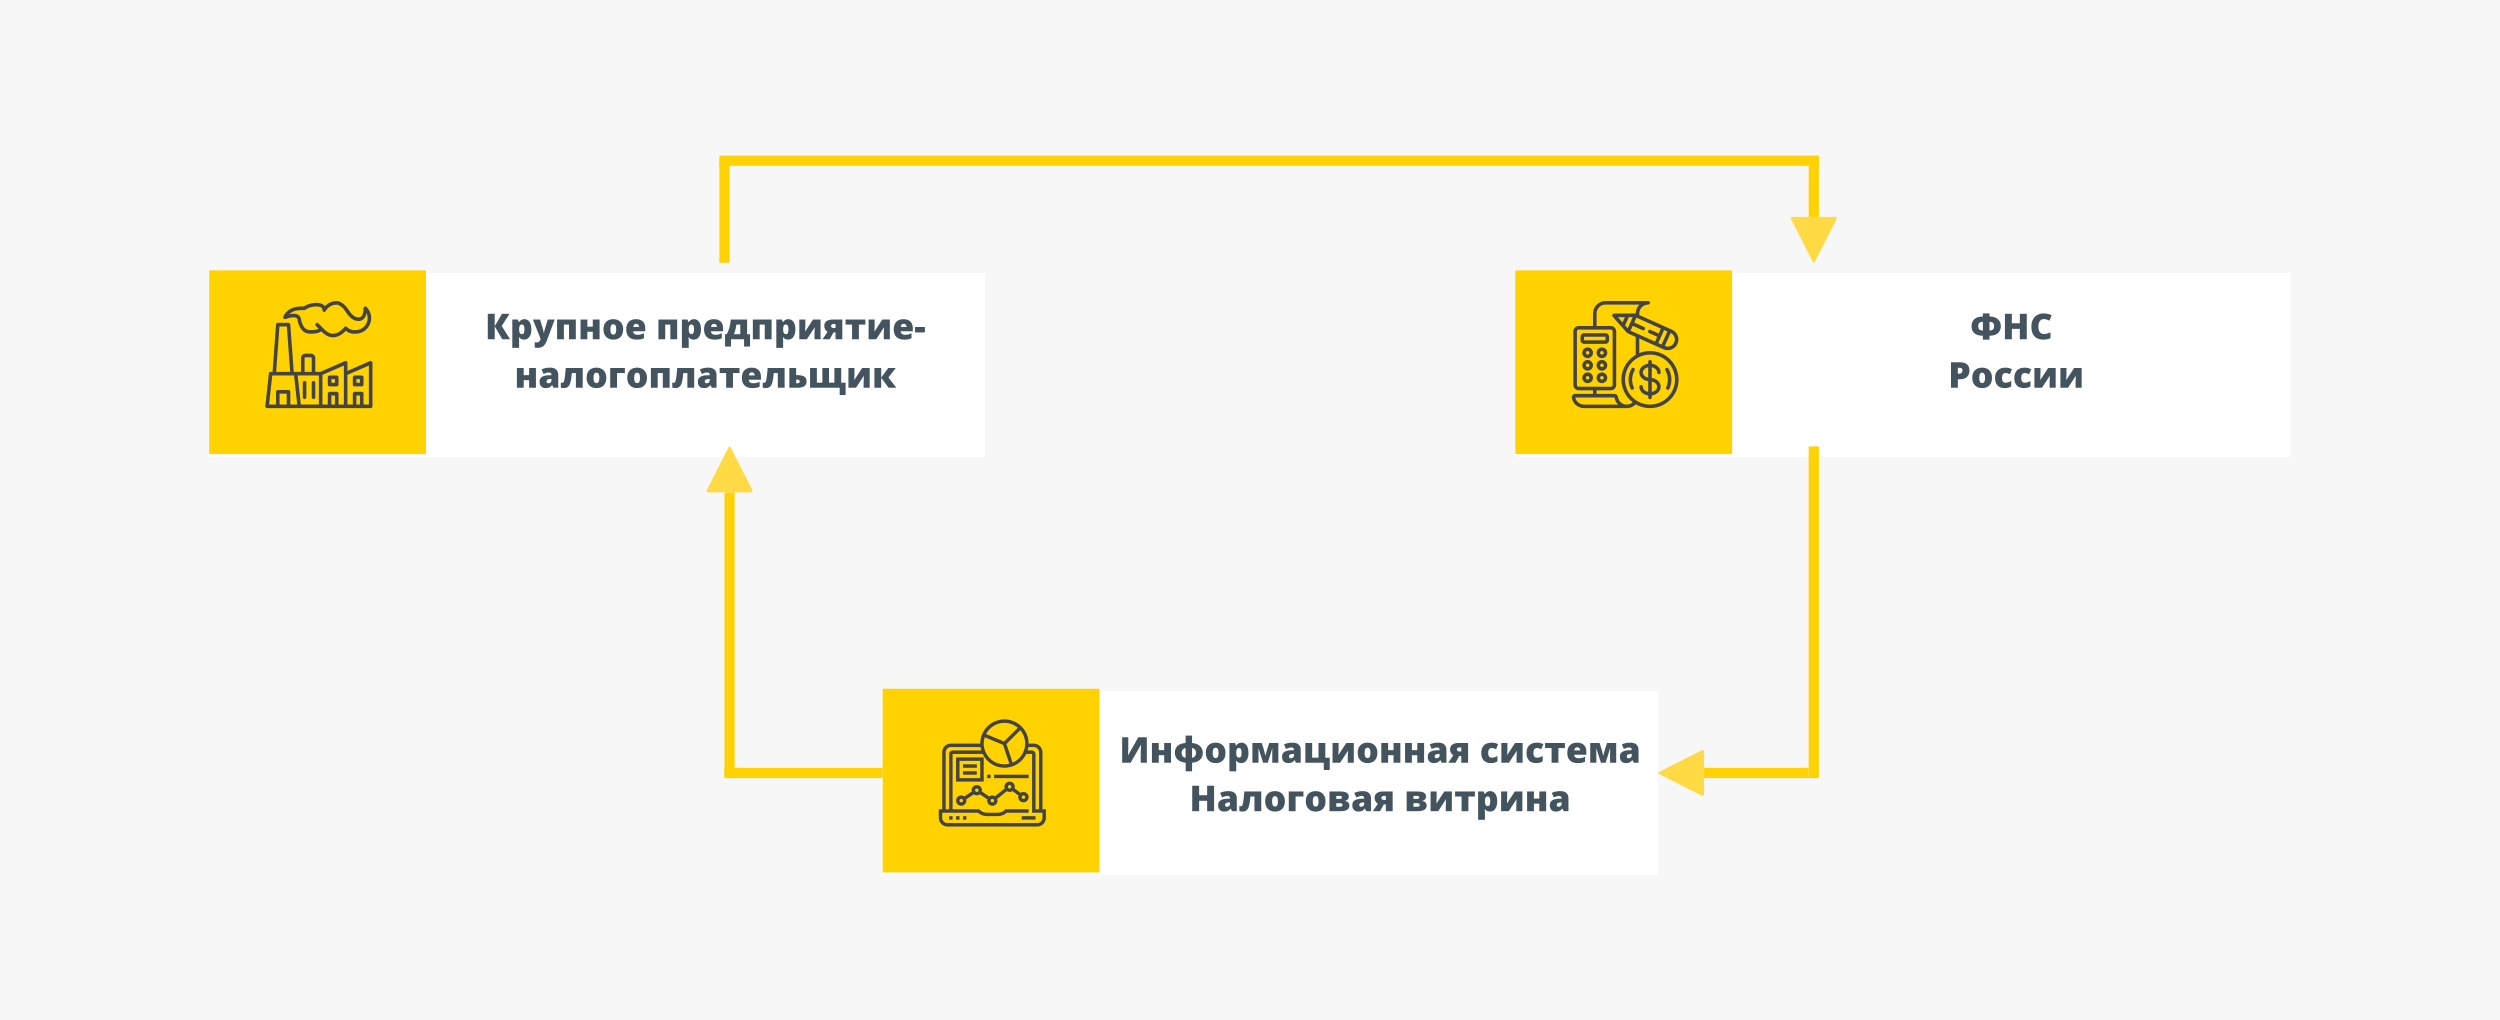 <svg width="980" height="400" viewBox="0 0 980 400" fill="none" xmlns="http://www.w3.org/2000/svg">
<rect width="980" height="400" fill="#F7F7F7"/>
<g filter="url(#filter0_d)">
<rect x="82" y="103" width="304" height="72" fill="white"/>
</g>
<g filter="url(#filter1_d)">
<path d="M167 103H82V175H167V103Z" fill="#FFD200"/>
</g>
<path d="M199.951 133H196.896L193.929 127.935V133H191.215V123.006H193.929V127.846L196.786 123.006H199.753L196.67 127.777L199.951 133ZM205.468 133.137C205.076 133.137 204.725 133.073 204.415 132.945C204.105 132.813 203.798 132.578 203.492 132.241H203.369C203.451 132.784 203.492 133.121 203.492 133.253V136.363H200.819V125.255H202.993L203.369 126.239H203.492C203.989 125.492 204.675 125.118 205.55 125.118C206.407 125.118 207.079 125.474 207.566 126.185C208.054 126.896 208.298 127.871 208.298 129.11C208.298 130.359 208.043 131.343 207.532 132.063C207.026 132.779 206.338 133.137 205.468 133.137ZM204.572 127.217C204.18 127.217 203.905 127.358 203.745 127.641C203.59 127.919 203.506 128.333 203.492 128.885V129.097C203.492 129.762 203.581 130.243 203.759 130.539C203.937 130.835 204.217 130.983 204.6 130.983C204.941 130.983 205.19 130.838 205.345 130.546C205.5 130.25 205.577 129.762 205.577 129.083C205.577 128.418 205.5 127.941 205.345 127.654C205.19 127.363 204.932 127.217 204.572 127.217ZM208.893 125.255H211.709L213.021 129.698C213.085 129.931 213.129 130.211 213.151 130.539H213.206C213.243 130.225 213.297 129.949 213.37 129.712L214.717 125.255H217.444L214.382 133.492C213.99 134.54 213.507 135.281 212.933 135.714C212.363 136.147 211.618 136.363 210.697 136.363C210.342 136.363 209.977 136.325 209.604 136.247V134.148C209.845 134.203 210.121 134.23 210.431 134.23C210.668 134.23 210.875 134.185 211.053 134.094C211.23 134.003 211.385 133.873 211.518 133.704C211.65 133.54 211.791 133.269 211.941 132.891L208.893 125.255ZM225.723 125.255V133H223.05V127.244H221.047V133H218.374V125.255H225.723ZM230.248 125.255V128.044H232.367V125.255H235.04V133H232.367V130.033H230.248V133H227.575V125.255H230.248ZM244.282 129.11C244.282 130.377 243.94 131.366 243.257 132.077C242.578 132.784 241.625 133.137 240.399 133.137C239.224 133.137 238.287 132.774 237.59 132.05C236.897 131.325 236.551 130.345 236.551 129.11C236.551 127.848 236.89 126.868 237.569 126.171C238.253 125.469 239.21 125.118 240.44 125.118C241.201 125.118 241.874 125.28 242.457 125.604C243.04 125.927 243.489 126.392 243.804 126.998C244.123 127.6 244.282 128.304 244.282 129.11ZM239.265 129.11C239.265 129.776 239.354 130.284 239.531 130.635C239.709 130.981 240.007 131.154 240.427 131.154C240.841 131.154 241.133 130.981 241.302 130.635C241.475 130.284 241.562 129.776 241.562 129.11C241.562 128.45 241.475 127.951 241.302 127.613C241.129 127.276 240.832 127.107 240.413 127.107C240.003 127.107 239.709 127.276 239.531 127.613C239.354 127.946 239.265 128.445 239.265 129.11ZM249.553 133.137C248.263 133.137 247.26 132.795 246.545 132.111C245.834 131.423 245.479 130.446 245.479 129.179C245.479 127.871 245.809 126.868 246.47 126.171C247.131 125.469 248.074 125.118 249.3 125.118C250.466 125.118 251.367 125.424 252 126.034C252.638 126.64 252.957 127.515 252.957 128.659V129.849H248.179C248.197 130.282 248.354 130.621 248.65 130.867C248.951 131.113 249.359 131.236 249.874 131.236C250.343 131.236 250.774 131.193 251.166 131.106C251.562 131.015 251.991 130.863 252.451 130.648V132.569C252.032 132.784 251.599 132.932 251.152 133.014C250.706 133.096 250.173 133.137 249.553 133.137ZM249.396 126.937C249.081 126.937 248.817 127.037 248.603 127.237C248.393 127.433 248.27 127.743 248.233 128.167H250.53C250.521 127.793 250.414 127.495 250.209 127.271C250.008 127.048 249.737 126.937 249.396 126.937ZM265.453 125.255V133H262.78V127.244H260.777V133H258.104V125.255H265.453ZM271.954 133.137C271.562 133.137 271.211 133.073 270.901 132.945C270.591 132.813 270.284 132.578 269.979 132.241H269.855C269.938 132.784 269.979 133.121 269.979 133.253V136.363H267.306V125.255H269.479L269.855 126.239H269.979C270.475 125.492 271.161 125.118 272.036 125.118C272.893 125.118 273.565 125.474 274.053 126.185C274.54 126.896 274.784 127.871 274.784 129.11C274.784 130.359 274.529 131.343 274.019 132.063C273.513 132.779 272.825 133.137 271.954 133.137ZM271.059 127.217C270.667 127.217 270.391 127.358 270.231 127.641C270.076 127.919 269.992 128.333 269.979 128.885V129.097C269.979 129.762 270.067 130.243 270.245 130.539C270.423 130.835 270.703 130.983 271.086 130.983C271.428 130.983 271.676 130.838 271.831 130.546C271.986 130.25 272.063 129.762 272.063 129.083C272.063 128.418 271.986 127.941 271.831 127.654C271.676 127.363 271.419 127.217 271.059 127.217ZM280.055 133.137C278.765 133.137 277.762 132.795 277.047 132.111C276.336 131.423 275.98 130.446 275.98 129.179C275.98 127.871 276.311 126.868 276.972 126.171C277.632 125.469 278.576 125.118 279.802 125.118C280.968 125.118 281.868 125.424 282.502 126.034C283.14 126.64 283.459 127.515 283.459 128.659V129.849H278.681C278.699 130.282 278.856 130.621 279.152 130.867C279.453 131.113 279.861 131.236 280.376 131.236C280.845 131.236 281.276 131.193 281.668 131.106C282.064 131.015 282.493 130.863 282.953 130.648V132.569C282.534 132.784 282.101 132.932 281.654 133.014C281.208 133.096 280.674 133.137 280.055 133.137ZM279.897 126.937C279.583 126.937 279.319 127.037 279.104 127.237C278.895 127.433 278.772 127.743 278.735 128.167H281.032C281.023 127.793 280.916 127.495 280.711 127.271C280.51 127.048 280.239 126.937 279.897 126.937ZM294.014 135.844H291.676V133H286.556V135.844H284.218V131.011H284.901C285.298 130.336 285.631 129.495 285.899 128.488C286.173 127.477 286.362 126.399 286.467 125.255H292.865V131.011H294.014V135.844ZM290.192 131.011V127.244H288.668C288.586 127.859 288.474 128.459 288.333 129.042C288.192 129.625 287.987 130.282 287.718 131.011H290.192ZM302.463 125.255V133H299.79V127.244H297.787V133H295.114V125.255H302.463ZM308.964 133.137C308.572 133.137 308.221 133.073 307.911 132.945C307.601 132.813 307.294 132.578 306.988 132.241H306.865C306.947 132.784 306.988 133.121 306.988 133.253V136.363H304.315V125.255H306.489L306.865 126.239H306.988C307.485 125.492 308.171 125.118 309.046 125.118C309.903 125.118 310.575 125.474 311.062 126.185C311.55 126.896 311.794 127.871 311.794 129.11C311.794 130.359 311.539 131.343 311.028 132.063C310.522 132.779 309.834 133.137 308.964 133.137ZM308.068 127.217C307.676 127.217 307.401 127.358 307.241 127.641C307.086 127.919 307.002 128.333 306.988 128.885V129.097C306.988 129.762 307.077 130.243 307.255 130.539C307.433 130.835 307.713 130.983 308.096 130.983C308.438 130.983 308.686 130.838 308.841 130.546C308.996 130.25 309.073 129.762 309.073 129.083C309.073 128.418 308.996 127.941 308.841 127.654C308.686 127.363 308.428 127.217 308.068 127.217ZM315.704 125.255V127.203C315.704 127.312 315.702 127.431 315.697 127.559C315.697 127.686 315.668 128.497 315.608 129.992L318.705 125.255H321.658V133H319.279V130.901C319.279 130.168 319.311 129.299 319.375 128.297L316.292 133H313.325V125.255H315.704ZM325.247 133H322.417L324.406 130.061C324.005 129.842 323.688 129.532 323.456 129.131C323.224 128.73 323.107 128.265 323.107 127.736C323.107 126.943 323.401 126.333 323.989 125.904C324.582 125.471 325.416 125.255 326.491 125.255H330.189V133H327.517V130.313H326.73L325.247 133ZM325.78 127.818C325.78 128.055 325.865 128.24 326.033 128.372C326.202 128.5 326.443 128.563 326.758 128.563H327.517V127.005H326.744C326.443 127.005 326.206 127.076 326.033 127.217C325.865 127.358 325.78 127.559 325.78 127.818ZM339.227 127.244H336.677V133H334.004V127.244H331.454V125.255H339.227V127.244ZM342.87 125.255V127.203C342.87 127.312 342.868 127.431 342.863 127.559C342.863 127.686 342.834 128.497 342.774 129.992L345.871 125.255H348.824V133H346.445V130.901C346.445 130.168 346.477 129.299 346.541 128.297L343.458 133H340.491V125.255H342.87ZM354.416 133.137C353.126 133.137 352.124 132.795 351.408 132.111C350.697 131.423 350.342 130.446 350.342 129.179C350.342 127.871 350.672 126.868 351.333 126.171C351.994 125.469 352.937 125.118 354.163 125.118C355.33 125.118 356.23 125.424 356.863 126.034C357.501 126.64 357.82 127.515 357.82 128.659V129.849H353.042C353.06 130.282 353.217 130.621 353.514 130.867C353.814 131.113 354.222 131.236 354.737 131.236C355.207 131.236 355.637 131.193 356.029 131.106C356.426 131.015 356.854 130.863 357.314 130.648V132.569C356.895 132.784 356.462 132.932 356.016 133.014C355.569 133.096 355.036 133.137 354.416 133.137ZM354.259 126.937C353.944 126.937 353.68 127.037 353.466 127.237C353.256 127.433 353.133 127.743 353.097 128.167H355.394C355.384 127.793 355.277 127.495 355.072 127.271C354.872 127.048 354.601 126.937 354.259 126.937ZM358.702 130.313V128.181H362.564V130.313H358.702ZM205.29 144.255V147.044H207.409V144.255H210.082V152H207.409V149.033H205.29V152H202.617V144.255H205.29ZM216.979 152L216.467 150.975H216.412C216.052 151.421 215.685 151.727 215.312 151.891C214.938 152.055 214.455 152.137 213.862 152.137C213.133 152.137 212.559 151.918 212.14 151.48C211.72 151.043 211.511 150.428 211.511 149.635C211.511 148.81 211.798 148.197 212.372 147.796C212.946 147.39 213.778 147.162 214.867 147.112L216.159 147.071V146.962C216.159 146.324 215.845 146.005 215.216 146.005C214.651 146.005 213.933 146.196 213.062 146.579L212.29 144.815C213.192 144.351 214.332 144.118 215.708 144.118C216.701 144.118 217.469 144.364 218.012 144.856C218.559 145.349 218.832 146.037 218.832 146.921V152H216.979ZM214.997 150.25C215.321 150.25 215.596 150.147 215.824 149.942C216.057 149.737 216.173 149.471 216.173 149.143V148.541L215.558 148.568C214.678 148.6 214.238 148.924 214.238 149.539C214.238 150.013 214.491 150.25 214.997 150.25ZM228.423 152H225.75V146.244H224.178C224.027 147.908 223.838 149.131 223.61 149.915C223.382 150.694 223.068 151.259 222.667 151.61C222.266 151.961 221.726 152.137 221.047 152.137C220.573 152.137 220.17 152.068 219.837 151.932V149.942C219.987 150.024 220.188 150.065 220.438 150.065C220.644 150.065 220.81 149.961 220.938 149.751C221.065 149.537 221.177 149.197 221.272 148.732C221.373 148.268 221.462 147.671 221.539 146.941C221.621 146.212 221.699 145.317 221.771 144.255H228.423V152ZM237.672 148.11C237.672 149.377 237.33 150.366 236.646 151.077C235.967 151.784 235.015 152.137 233.789 152.137C232.613 152.137 231.677 151.774 230.979 151.05C230.287 150.325 229.94 149.345 229.94 148.11C229.94 146.848 230.28 145.868 230.959 145.171C231.643 144.469 232.6 144.118 233.83 144.118C234.591 144.118 235.263 144.28 235.847 144.604C236.43 144.927 236.879 145.392 237.193 145.998C237.512 146.6 237.672 147.304 237.672 148.11ZM232.654 148.11C232.654 148.776 232.743 149.284 232.921 149.635C233.099 149.981 233.397 150.154 233.816 150.154C234.231 150.154 234.523 149.981 234.691 149.635C234.865 149.284 234.951 148.776 234.951 148.11C234.951 147.45 234.865 146.951 234.691 146.613C234.518 146.276 234.222 146.107 233.803 146.107C233.393 146.107 233.099 146.276 232.921 146.613C232.743 146.946 232.654 147.445 232.654 148.11ZM244.959 144.255V146.244H241.876V152H239.203V144.255H244.959ZM253.613 148.11C253.613 149.377 253.271 150.366 252.588 151.077C251.909 151.784 250.956 152.137 249.73 152.137C248.555 152.137 247.618 151.774 246.921 151.05C246.228 150.325 245.882 149.345 245.882 148.11C245.882 146.848 246.221 145.868 246.9 145.171C247.584 144.469 248.541 144.118 249.771 144.118C250.533 144.118 251.205 144.28 251.788 144.604C252.371 144.927 252.82 145.392 253.135 145.998C253.454 146.6 253.613 147.304 253.613 148.11ZM248.596 148.11C248.596 148.776 248.685 149.284 248.862 149.635C249.04 149.981 249.339 150.154 249.758 150.154C250.173 150.154 250.464 149.981 250.633 149.635C250.806 149.284 250.893 148.776 250.893 148.11C250.893 147.45 250.806 146.951 250.633 146.613C250.46 146.276 250.163 146.107 249.744 146.107C249.334 146.107 249.04 146.276 248.862 146.613C248.685 146.946 248.596 147.445 248.596 148.11ZM262.493 144.255V152H259.82V146.244H257.817V152H255.145V144.255H262.493ZM272.118 152H269.445V146.244H267.873C267.723 147.908 267.534 149.131 267.306 149.915C267.078 150.694 266.763 151.259 266.362 151.61C265.961 151.961 265.421 152.137 264.742 152.137C264.268 152.137 263.865 152.068 263.532 151.932V149.942C263.683 150.024 263.883 150.065 264.134 150.065C264.339 150.065 264.505 149.961 264.633 149.751C264.76 149.537 264.872 149.197 264.968 148.732C265.068 148.268 265.157 147.671 265.234 146.941C265.316 146.212 265.394 145.317 265.467 144.255H272.118V152ZM279.022 152L278.51 150.975H278.455C278.095 151.421 277.728 151.727 277.354 151.891C276.981 152.055 276.498 152.137 275.905 152.137C275.176 152.137 274.602 151.918 274.183 151.48C273.763 151.043 273.554 150.428 273.554 149.635C273.554 148.81 273.841 148.197 274.415 147.796C274.989 147.39 275.821 147.162 276.91 147.112L278.202 147.071V146.962C278.202 146.324 277.888 146.005 277.259 146.005C276.694 146.005 275.976 146.196 275.105 146.579L274.333 144.815C275.235 144.351 276.375 144.118 277.751 144.118C278.744 144.118 279.512 144.364 280.055 144.856C280.602 145.349 280.875 146.037 280.875 146.921V152H279.022ZM277.04 150.25C277.364 150.25 277.639 150.147 277.867 149.942C278.1 149.737 278.216 149.471 278.216 149.143V148.541L277.601 148.568C276.721 148.6 276.281 148.924 276.281 149.539C276.281 150.013 276.534 150.25 277.04 150.25ZM289.878 146.244H287.328V152H284.655V146.244H282.105V144.255H289.878V146.244ZM294.882 152.137C293.592 152.137 292.59 151.795 291.874 151.111C291.163 150.423 290.808 149.446 290.808 148.179C290.808 146.871 291.138 145.868 291.799 145.171C292.46 144.469 293.403 144.118 294.629 144.118C295.796 144.118 296.696 144.424 297.329 145.034C297.967 145.64 298.286 146.515 298.286 147.659V148.849H293.508C293.526 149.282 293.683 149.621 293.979 149.867C294.28 150.113 294.688 150.236 295.203 150.236C295.673 150.236 296.103 150.193 296.495 150.106C296.892 150.015 297.32 149.863 297.78 149.648V151.569C297.361 151.784 296.928 151.932 296.481 152.014C296.035 152.096 295.502 152.137 294.882 152.137ZM294.725 145.937C294.41 145.937 294.146 146.037 293.932 146.237C293.722 146.433 293.599 146.743 293.562 147.167H295.859C295.85 146.793 295.743 146.495 295.538 146.271C295.338 146.048 295.066 145.937 294.725 145.937ZM307.569 152H304.896V146.244H303.324C303.174 147.908 302.985 149.131 302.757 149.915C302.529 150.694 302.215 151.259 301.813 151.61C301.412 151.961 300.872 152.137 300.193 152.137C299.719 152.137 299.316 152.068 298.983 151.932V149.942C299.134 150.024 299.334 150.065 299.585 150.065C299.79 150.065 299.956 149.961 300.084 149.751C300.212 149.537 300.323 149.197 300.419 148.732C300.519 148.268 300.608 147.671 300.686 146.941C300.768 146.212 300.845 145.317 300.918 144.255H307.569V152ZM312.095 144.255V147.044H312.348C313.692 147.044 314.665 147.231 315.267 147.604C315.868 147.978 316.169 148.589 316.169 149.437C316.169 150.325 315.88 150.975 315.301 151.385C314.722 151.795 313.845 152 312.669 152H309.422V144.255H312.095ZM313.496 149.553C313.496 149.284 313.421 149.09 313.271 148.972C313.12 148.853 312.869 148.794 312.519 148.794H312.095V150.25H312.546C313.179 150.25 313.496 150.018 313.496 149.553ZM329.752 150.011H331.488V154.844H329.15V152H317.543V144.255H320.216V150.011H322.362V144.255H324.967V150.011H327.079V144.255H329.752V150.011ZM334.961 144.255V146.203C334.961 146.312 334.959 146.431 334.954 146.559C334.954 146.686 334.924 147.497 334.865 148.992L337.962 144.255H340.915V152H338.536V149.901C338.536 149.168 338.568 148.299 338.632 147.297L335.549 152H332.582V144.255H334.961ZM348.188 144.255H351.142L348.243 147.967L351.367 152H348.312L345.44 148.069V152H342.768V144.255H345.44V148.008L348.188 144.255Z" fill="#44545F"/>
<path d="M145.024 141.551L136.2 145.397V142.205C136.2 141.695 135.686 141.35 135.224 141.551L125.556 145.764H123.6V140.339C123.6 139.404 122.855 138.647 121.936 138.647H119.664C118.745 138.647 118 139.404 118 140.339V145.764H115.9H115.15L113.798 127.206C113.771 126.834 113.467 126.547 113.1 126.547H108.9C108.534 126.547 108.229 126.834 108.202 127.206L106.85 145.764H106.1C105.743 145.764 105.444 146.037 105.404 146.397L104.004 159.209C103.958 159.631 104.283 159.999 104.7 159.999H108.899C108.899 159.999 108.9 160 108.9 160H113.1C113.101 160 113.101 159.999 113.101 159.999H117.3H125.7H129.199C129.199 159.999 129.2 160 129.2 160H132C132.001 160 132.001 159.999 132.001 159.999H135.5H138.999C138.999 159.999 139 160 139 160H141.8C141.801 160 141.801 159.999 141.801 159.999H145.3C145.687 159.999 146 159.681 146 159.288V142.206C146 141.695 145.486 141.35 145.024 141.551ZM119.4 140.339C119.4 140.19 119.518 140.07 119.664 140.07H121.936C122.082 140.07 122.2 140.19 122.2 140.339V145.764H119.4V140.339V140.339ZM118.7 147.188H122.9H125V158.576H117.927L116.682 147.188H118.7ZM109.55 127.97H112.45L113.746 145.764H108.254L109.55 127.97ZM106.727 147.188H107.5H114.5H115.274L115.827 152.253L116.518 158.576H113.8V153.594C113.8 153.201 113.487 152.882 113.1 152.882H108.9C108.514 152.882 108.2 153.201 108.2 153.594V158.576H105.482L106.727 147.188ZM109.6 158.576V154.305H112.4V158.576H109.6ZM126.4 146.945L134.8 143.285V146.476V158.576H132.7V154.305C132.7 153.912 132.387 153.594 132 153.594H129.2C128.814 153.594 128.5 153.912 128.5 154.305V158.576H126.4V146.945H126.4ZM129.9 158.576V155.017H131.3V158.576H129.9ZM141.1 158.576H139.7V155.017H141.1V158.576ZM144.6 158.576H142.5V154.305C142.5 153.912 142.187 153.594 141.8 153.594H139C138.613 153.594 138.3 153.912 138.3 154.305V158.576H136.2V146.945L144.6 143.285V158.576H144.6Z" fill="#444444"/>
<path d="M111.955 125.076C112.003 125.057 112.099 125.021 112.234 124.974C112.464 124.895 112.718 124.815 112.987 124.741C113.542 124.587 114.086 124.478 114.586 124.431C115.826 124.316 116.487 124.582 116.614 125.257C116.626 125.386 116.674 125.686 116.763 126.066C116.909 126.697 117.117 127.329 117.401 127.926C118.249 129.705 119.596 130.818 121.501 130.818C122.239 130.839 122.982 130.813 123.701 130.708C124.662 130.568 125.425 130.315 125.892 129.883C126.938 130.947 127.956 131.617 128.931 131.971C129.607 132.217 130.178 132.284 130.609 132.245C132.02 132.228 133.321 131.633 134.521 130.664C134.906 130.353 135.255 130.022 135.565 129.689C136.741 130.626 137.965 130.907 138.978 130.824C139.223 130.818 139.397 130.816 139.565 130.812C144.802 130.691 147.483 124.331 143.857 120.512C143.774 120.424 143.71 120.362 143.67 120.325C143.22 119.912 142.501 120.237 142.501 120.854C142.501 122.717 142.072 123.737 141.414 124.181C141.105 124.39 140.78 124.447 140.524 124.423C140.515 124.422 140.401 124.412 140.401 124.412C139.09 124.412 137.746 123.191 136.616 121.393C135.954 120.338 135.159 119.471 134.231 118.84C133.258 118.179 132.494 117.957 131.96 118.007C130.248 118.016 128.847 118.618 127.756 119.612C127.606 119.748 127.468 119.885 127.343 120.02C127.017 119.56 126.533 119.222 125.94 119.003C125.342 118.782 124.752 118.713 124.3 118.718C122.682 118.718 121.341 119.006 120.263 119.491C119.77 119.713 119.4 119.942 119.144 120.142H118.001C115.574 120.142 113.74 120.878 112.445 122.114C111.651 122.871 111.216 123.639 111.037 124.189C110.851 124.76 111.403 125.294 111.955 125.076ZM118.001 121.565H119.401C119.585 121.565 119.762 121.492 119.892 121.361C120.012 121.241 120.318 121.023 120.83 120.793C121.729 120.388 122.877 120.142 124.301 120.142C124.615 120.138 125.052 120.189 125.462 120.341C126.084 120.57 126.401 120.937 126.401 121.565C126.401 122.321 127.407 122.556 127.731 121.876C127.758 121.819 127.828 121.695 127.943 121.527C128.142 121.237 128.39 120.945 128.689 120.672C129.544 119.894 130.632 119.43 132.001 119.43L132.129 119.418C132.123 119.421 132.218 119.43 132.378 119.477C132.67 119.561 133.028 119.735 133.453 120.023C134.21 120.538 134.872 121.261 135.436 122.159C136.794 124.32 138.426 125.811 140.352 125.836C140.941 125.892 141.577 125.78 142.188 125.367C142.936 124.862 143.463 124.012 143.721 122.787C145.021 125.66 143.013 129.308 139.533 129.388C139.361 129.393 139.184 129.395 139.001 129.395L138.897 129.403C138.63 129.425 138.313 129.406 137.945 129.319C137.395 129.187 136.85 128.924 136.335 128.493C136.22 128.396 136.107 128.292 135.996 128.18C135.697 127.875 135.203 127.909 134.945 128.25C134.891 128.322 134.778 128.461 134.611 128.643C134.328 128.952 134.005 129.262 133.649 129.549C132.662 130.348 131.624 130.818 130.601 130.818L130.483 130.828C130.25 130.849 129.882 130.805 129.402 130.63C128.627 130.349 127.784 129.794 126.896 128.891L126.196 128.18L124.796 126.756C124.523 126.478 124.08 126.478 123.806 126.756C123.533 127.034 123.533 127.485 123.806 127.763L124.885 128.86C124.683 129.023 124.219 129.194 123.502 129.299C122.874 129.39 122.203 129.414 121.634 129.399C121.584 129.397 121.548 129.396 121.534 129.395C120.21 129.395 119.297 128.64 118.661 127.305C118.426 126.811 118.249 126.276 118.125 125.739C118.051 125.419 118.011 125.174 117.997 125.045C117.689 123.388 116.326 122.84 114.458 123.014C114.105 123.046 113.741 123.104 113.37 123.183C114.438 122.164 115.93 121.565 118.001 121.565Z" fill="#444444"/>
<path d="M119.399 156.442C119.786 156.442 120.099 156.123 120.099 155.73V150.036C120.099 149.643 119.786 149.324 119.399 149.324C119.013 149.324 118.699 149.643 118.699 150.036V155.73C118.699 156.123 119.013 156.442 119.399 156.442Z" fill="#444444"/>
<path d="M122.899 156.442C123.286 156.442 123.599 156.123 123.599 155.73V150.036C123.599 149.643 123.286 149.324 122.899 149.324C122.513 149.324 122.199 149.643 122.199 150.036V155.73C122.199 156.123 122.513 156.442 122.899 156.442Z" fill="#444444"/>
<path d="M129.2 151.458H132C132.387 151.458 132.7 151.139 132.7 150.746V147.899C132.7 147.506 132.387 147.188 132 147.188H129.2C128.813 147.188 128.5 147.506 128.5 147.899V150.746C128.5 151.139 128.813 151.458 129.2 151.458ZM129.9 148.611H131.3V150.034H129.9V148.611Z" fill="#444444"/>
<path d="M139.001 151.458H141.801C142.187 151.458 142.501 151.139 142.501 150.746V147.899C142.501 147.506 142.187 147.188 141.801 147.188H139.001C138.614 147.188 138.301 147.506 138.301 147.899V150.746C138.301 151.139 138.614 151.458 139.001 151.458ZM139.701 148.611H141.101V150.034H139.701V148.611Z" fill="#444444"/>
<g filter="url(#filter2_d)">
<rect x="594" y="103" width="304" height="72" fill="white"/>
</g>
<g filter="url(#filter3_d)">
<path d="M679 103H594V175H679V103Z" fill="#FFD200"/>
</g>
<g filter="url(#filter4_d)">
<rect x="346" y="267" width="304" height="72" fill="white"/>
</g>
<g filter="url(#filter5_d)">
<path d="M431 267H346V339H431V267Z" fill="#FFD200"/>
</g>
<path d="M284 103V63" stroke="#FFD205" stroke-width="4"/>
<path d="M711 92V62" stroke="#FFD205" stroke-width="4"/>
<path d="M282 63H713" stroke="#FFD205" stroke-width="4"/>
<path d="M711.353 102.749L719.924 85.91C720.015 85.732 720.025 85.501 719.951 85.311C719.877 85.12 719.731 85 719.572 85H702.428C702.27 85 702.123 85.12 702.049 85.311C702.016 85.395 702 85.488 702 85.581C702 85.696 702.026 85.811 702.076 85.91L710.647 102.749C710.728 102.906 710.859 103 710.999 103C711.141 103 711.273 102.905 711.353 102.749Z" fill="#FFDA44"/>
<path d="M668 303H709" stroke="#FFD205" stroke-width="4"/>
<path d="M711 305V175" stroke="#FFD205" stroke-width="4"/>
<path d="M650.251 303.353L667.09 311.924C667.268 312.015 667.499 312.025 667.689 311.951C667.88 311.877 668 311.731 668 311.572V294.428C668 294.27 667.88 294.123 667.689 294.049C667.605 294.016 667.512 294 667.419 294C667.304 294 667.189 294.026 667.09 294.076L650.251 302.647C650.094 302.728 650 302.859 650 302.999C650 303.141 650.095 303.273 650.251 303.353Z" fill="#FFDA44"/>
<path d="M284 303H346" stroke="#FFD205" stroke-width="4"/>
<path d="M286 305V193" stroke="#FFD205" stroke-width="4"/>
<path d="M285.647 175.251L277.076 192.09C276.985 192.268 276.975 192.499 277.049 192.689C277.123 192.88 277.269 193 277.428 193H294.572C294.73 193 294.877 192.88 294.951 192.689C294.984 192.605 295 192.512 295 192.419C295 192.304 294.974 192.189 294.924 192.09L286.353 175.251C286.272 175.094 286.141 175 286.001 175C285.859 175 285.727 175.095 285.647 175.251Z" fill="#FFDA44"/>
<g clip-path="url(#clip0)">
<path d="M629.359 134.802C630.132 134.802 630.759 134.175 630.759 133.402V132.002C630.759 131.228 630.132 130.602 629.359 130.602H620.959C620.185 130.602 619.559 131.228 619.559 132.002V133.402C619.559 134.175 620.185 134.802 620.959 134.802H629.359ZM620.959 132.002H629.359V133.402H620.959V132.002Z" fill="#444444"/>
<path d="M622.358 136.199C621.198 136.199 620.258 137.139 620.258 138.299C620.258 139.459 621.198 140.399 622.358 140.399C623.518 140.399 624.458 139.459 624.458 138.299C624.458 137.139 623.518 136.199 622.358 136.199ZM622.358 138.999C621.971 138.999 621.658 138.686 621.658 138.299C621.658 137.913 621.971 137.599 622.358 137.599C622.744 137.599 623.058 137.913 623.058 138.299C623.058 138.686 622.744 138.999 622.358 138.999Z" fill="#444444"/>
<path d="M622.358 141.102C621.198 141.102 620.258 142.042 620.258 143.202C620.258 144.361 621.198 145.302 622.358 145.302C623.518 145.302 624.458 144.361 624.458 143.202C624.458 142.042 623.518 141.102 622.358 141.102ZM622.358 143.902C621.971 143.902 621.658 143.588 621.658 143.202C621.658 142.815 621.971 142.502 622.358 142.502C622.744 142.502 623.058 142.815 623.058 143.202C623.058 143.588 622.744 143.902 622.358 143.902Z" fill="#444444"/>
<path d="M622.358 146C621.198 146 620.258 146.94 620.258 148.1C620.258 149.26 621.198 150.2 622.358 150.2C623.518 150.2 624.458 149.26 624.458 148.1C624.458 146.94 623.518 146 622.358 146ZM622.358 148.8C621.971 148.8 621.658 148.487 621.658 148.1C621.658 147.713 621.971 147.4 622.358 147.4C622.744 147.4 623.058 147.713 623.058 148.1C623.058 148.487 622.744 148.8 622.358 148.8Z" fill="#444444"/>
<path d="M627.955 136.199C626.796 136.199 625.855 137.139 625.855 138.299C625.855 139.459 626.796 140.399 627.955 140.399C629.115 140.399 630.055 139.459 630.055 138.299C630.055 137.139 629.115 136.199 627.955 136.199ZM627.955 138.999C627.569 138.999 627.255 138.686 627.255 138.299C627.255 137.913 627.569 137.599 627.955 137.599C628.342 137.599 628.655 137.913 628.655 138.299C628.655 138.686 628.342 138.999 627.955 138.999Z" fill="#444444"/>
<path d="M627.955 141.102C626.796 141.102 625.855 142.042 625.855 143.202C625.855 144.361 626.796 145.302 627.955 145.302C629.115 145.302 630.055 144.361 630.055 143.202C630.055 142.042 629.115 141.102 627.955 141.102ZM627.955 143.902C627.569 143.902 627.255 143.588 627.255 143.202C627.255 142.815 627.569 142.502 627.955 142.502C628.342 142.502 628.655 142.815 628.655 143.202C628.655 143.588 628.342 143.902 627.955 143.902Z" fill="#444444"/>
<path d="M627.955 146C626.796 146 625.855 146.94 625.855 148.1C625.855 149.26 626.796 150.2 627.955 150.2C629.115 150.2 630.055 149.26 630.055 148.1C630.055 146.94 629.115 146 627.955 146ZM627.955 148.8C627.569 148.8 627.255 148.487 627.255 148.1C627.255 147.713 627.569 147.4 627.955 147.4C628.342 147.4 628.655 147.713 628.655 148.1C628.655 148.487 628.342 148.8 627.955 148.8Z" fill="#444444"/>
<path d="M649.602 146.002C649.602 146.388 649.915 146.702 650.302 146.702C650.688 146.702 651.002 146.388 651.002 146.002C651.002 144.271 649.485 142.833 647.502 142.554V141.802C647.502 141.415 647.188 141.102 646.802 141.102C646.415 141.102 646.102 141.415 646.102 141.802V142.554C644.118 142.834 642.602 144.271 642.602 146.002C642.602 147.732 644.118 149.17 646.102 149.449V153.627C644.898 153.392 644.002 152.577 644.002 151.602C644.002 151.215 643.688 150.902 643.302 150.902C642.915 150.902 642.602 151.215 642.602 151.602C642.602 153.332 644.118 154.77 646.102 155.049V155.802C646.102 156.188 646.415 156.502 646.802 156.502C647.188 156.502 647.502 156.188 647.502 155.802V155.049C649.485 154.769 651.002 153.332 651.002 151.602C651.002 149.871 649.485 148.433 647.502 148.154V143.976C648.706 144.211 649.602 145.026 649.602 146.002ZM644.002 146.002C644.002 145.026 644.898 144.211 646.102 143.976V148.027C644.898 147.792 644.002 146.977 644.002 146.002ZM649.602 151.602C649.602 152.577 648.706 153.392 647.502 153.627V149.576C648.706 149.811 649.602 150.626 649.602 151.602Z" fill="#444444"/>
<path d="M642.601 138.425V132.7L652.03 136.917C654.148 137.864 656.632 136.915 657.58 134.798C658.527 132.68 657.578 130.195 655.46 129.248L642.601 123.497V122.9C642.603 120.968 644.169 119.402 646.101 119.4C646.487 119.4 646.801 119.087 646.801 118.7C646.801 118.313 646.487 118 646.101 118H629.357C626.652 118.003 624.46 120.195 624.457 122.9V127.8H618.857C617.697 127.8 616.757 128.74 616.757 129.9V150.9C616.757 152.06 617.697 153 618.857 153H624.457V154.4H617.527C617.112 154.398 616.719 154.58 616.452 154.897C616.186 155.214 616.074 155.633 616.147 156.041C616.6 158.339 618.614 159.997 620.957 160H637.701C639.029 159.997 640.299 159.454 641.217 158.495C645.755 161.11 651.498 160.229 655.044 156.376C658.589 152.522 658.989 146.725 656.006 142.421C653.022 138.117 647.454 136.457 642.601 138.425V138.425ZM637.045 127.558L638.495 124.33L640.03 124.313L638.063 128.71L637.045 127.558ZM634.207 124.339H636.958L636.029 126.408L634.207 124.339ZM640.04 127.723C644.211 129.588 643.95 129.498 644.16 129.498C644.49 129.499 644.776 129.268 644.845 128.945C644.914 128.621 644.748 128.294 644.446 128.159L640.612 126.442L641.469 124.525L651.054 128.811L650.197 130.728L647.002 129.299C646.773 129.197 646.508 129.225 646.305 129.372C646.103 129.518 645.994 129.762 646.02 130.011C646.045 130.259 646.202 130.476 646.43 130.578L649.625 132.006L648.768 133.924L639.183 129.637L640.04 127.723ZM653.61 129.957L651.324 135.067L650.046 134.496L652.332 129.386L653.61 129.957ZM656.364 132.08C656.764 133.139 656.489 134.334 655.667 135.111C654.845 135.889 653.637 136.097 652.602 135.64L654.888 130.53C655.566 130.83 656.096 131.387 656.364 132.078V132.08ZM618.157 150.9V129.9C618.157 129.513 618.47 129.2 618.857 129.2H631.457C631.843 129.2 632.157 129.513 632.157 129.9V150.9C632.157 151.287 631.843 151.6 631.457 151.6H618.857C618.47 151.6 618.157 151.287 618.157 150.9ZM617.527 155.804H632.857C633.011 156.868 633.512 157.851 634.282 158.6L620.957 158.6C619.294 158.604 617.859 157.434 617.528 155.804H617.527ZM634.241 155.61C634.148 154.916 633.556 154.399 632.857 154.4H625.857V153H631.457C632.616 153 633.557 152.06 633.557 150.9V129.9C633.557 128.74 632.616 127.8 631.457 127.8H625.857V122.9C625.859 120.968 627.425 119.402 629.357 119.4H642.671C641.725 120.325 641.195 121.593 641.201 122.915C641.174 122.909 641.147 122.904 641.12 122.9L641.108 122.915H632.661C632.385 122.923 632.138 123.088 632.026 123.34C631.914 123.592 631.956 123.886 632.135 124.096C638.616 131.446 637.71 130.438 637.975 130.627L641.201 132.073V139.116C637.955 140.984 635.861 144.355 635.625 148.094C635.39 151.832 637.044 155.439 640.03 157.7C639.072 158.558 637.721 158.821 636.511 158.384C635.302 157.947 634.431 156.881 634.243 155.61H634.241ZM646.801 158.6C642.837 158.6 639.263 156.212 637.747 152.55C636.23 148.888 637.068 144.673 639.871 141.87C642.674 139.068 646.889 138.229 650.551 139.746C654.213 141.263 656.601 144.836 656.601 148.8C656.595 154.21 652.211 158.594 646.801 158.6Z" fill="#444444"/>
<path d="M640.507 144.259C640.173 144.065 639.745 144.178 639.551 144.512C638.158 146.917 638.02 149.849 639.179 152.375C639.278 152.611 639.497 152.775 639.752 152.801C640.006 152.828 640.255 152.713 640.401 152.503C640.546 152.292 640.565 152.019 640.45 151.79C639.483 149.678 639.598 147.228 640.761 145.216C640.955 144.882 640.842 144.453 640.507 144.259V144.259Z" fill="#444444"/>
<path d="M653.094 144.259C652.76 144.453 652.647 144.882 652.841 145.216C654.003 147.228 654.119 149.678 653.152 151.79C653.037 152.019 653.056 152.292 653.201 152.503C653.347 152.713 653.595 152.828 653.85 152.801C654.105 152.775 654.324 152.611 654.423 152.375C655.582 149.849 655.444 146.917 654.051 144.512C653.857 144.178 653.428 144.065 653.094 144.259V144.259Z" fill="#444444"/>
</g>
<path d="M777.282 122.862H779.887V124.093H780.085C780.942 124.093 781.689 124.25 782.327 124.564C782.97 124.879 783.462 125.321 783.804 125.891C784.15 126.46 784.323 127.107 784.323 127.832C784.323 128.589 784.155 129.252 783.817 129.821C783.48 130.386 782.986 130.824 782.334 131.134C781.682 131.444 780.894 131.599 779.969 131.599H779.887V133.137H777.282V131.599H777.146C776.225 131.599 775.441 131.448 774.794 131.147C774.151 130.842 773.666 130.409 773.338 129.849C773.01 129.284 772.846 128.607 772.846 127.818C772.846 127.076 773.019 126.417 773.365 125.843C773.716 125.264 774.204 124.829 774.828 124.537C775.457 124.241 776.191 124.093 777.029 124.093H777.282V122.862ZM779.887 129.555H779.969C780.543 129.555 780.974 129.413 781.261 129.131C781.548 128.848 781.691 128.411 781.691 127.818C781.691 127.299 781.543 126.893 781.247 126.602C780.951 126.305 780.534 126.157 779.996 126.157H779.887V129.555ZM777.282 126.157H777.125C776.592 126.157 776.184 126.299 775.901 126.581C775.619 126.864 775.478 127.276 775.478 127.818C775.478 128.434 775.614 128.878 775.888 129.151C776.166 129.42 776.585 129.555 777.146 129.555H777.282V126.157ZM794.495 133H791.781V128.926H788.644V133H785.93V123.006H788.644V126.711H791.781V123.006H794.495V133ZM801.112 125.077C800.47 125.077 799.968 125.341 799.608 125.87C799.248 126.394 799.068 127.119 799.068 128.044C799.068 129.967 799.8 130.929 801.263 130.929C801.705 130.929 802.133 130.867 802.548 130.744C802.963 130.621 803.38 130.473 803.799 130.3V132.583C802.965 132.952 802.021 133.137 800.969 133.137C799.46 133.137 798.303 132.699 797.496 131.824C796.694 130.949 796.293 129.685 796.293 128.03C796.293 126.996 796.487 126.087 796.874 125.303C797.266 124.519 797.826 123.917 798.556 123.498C799.289 123.074 800.151 122.862 801.14 122.862C802.22 122.862 803.252 123.097 804.236 123.566L803.409 125.692C803.04 125.519 802.671 125.373 802.302 125.255C801.933 125.136 801.536 125.077 801.112 125.077ZM772.032 145.185C772.032 146.301 771.702 147.165 771.041 147.775C770.385 148.382 769.451 148.685 768.238 148.685H767.479V152H764.779V142.006H768.238C769.501 142.006 770.449 142.282 771.082 142.833C771.715 143.384 772.032 144.168 772.032 145.185ZM767.479 146.483H767.972C768.377 146.483 768.699 146.369 768.936 146.142C769.177 145.914 769.298 145.599 769.298 145.198C769.298 144.524 768.924 144.187 768.177 144.187H767.479V146.483ZM780.864 148.11C780.864 149.377 780.522 150.366 779.839 151.077C779.16 151.784 778.207 152.137 776.981 152.137C775.806 152.137 774.869 151.774 774.172 151.05C773.479 150.325 773.133 149.345 773.133 148.11C773.133 146.848 773.472 145.868 774.151 145.171C774.835 144.469 775.792 144.118 777.022 144.118C777.784 144.118 778.456 144.28 779.039 144.604C779.622 144.927 780.071 145.392 780.386 145.998C780.705 146.6 780.864 147.304 780.864 148.11ZM775.847 148.11C775.847 148.776 775.936 149.284 776.113 149.635C776.291 149.981 776.59 150.154 777.009 150.154C777.424 150.154 777.715 149.981 777.884 149.635C778.057 149.284 778.144 148.776 778.144 148.11C778.144 147.45 778.057 146.951 777.884 146.613C777.711 146.276 777.414 146.107 776.995 146.107C776.585 146.107 776.291 146.276 776.113 146.613C775.936 146.946 775.847 147.445 775.847 148.11ZM785.923 152.137C784.656 152.137 783.694 151.795 783.038 151.111C782.386 150.428 782.061 149.446 782.061 148.165C782.061 146.88 782.414 145.884 783.12 145.178C783.826 144.471 784.831 144.118 786.135 144.118C787.033 144.118 787.878 144.314 788.671 144.706L787.885 146.682C787.561 146.54 787.263 146.429 786.989 146.347C786.716 146.26 786.431 146.217 786.135 146.217C785.702 146.217 785.367 146.385 785.13 146.723C784.893 147.06 784.774 147.536 784.774 148.151C784.774 149.391 785.232 150.011 786.148 150.011C786.932 150.011 787.684 149.783 788.404 149.327V151.453C787.716 151.909 786.889 152.137 785.923 152.137ZM793.47 152.137C792.203 152.137 791.241 151.795 790.585 151.111C789.933 150.428 789.607 149.446 789.607 148.165C789.607 146.88 789.961 145.884 790.667 145.178C791.373 144.471 792.378 144.118 793.682 144.118C794.579 144.118 795.425 144.314 796.218 144.706L795.432 146.682C795.108 146.54 794.81 146.429 794.536 146.347C794.263 146.26 793.978 146.217 793.682 146.217C793.249 146.217 792.914 146.385 792.677 146.723C792.44 147.06 792.321 147.536 792.321 148.151C792.321 149.391 792.779 150.011 793.695 150.011C794.479 150.011 795.231 149.783 795.951 149.327V151.453C795.263 151.909 794.436 152.137 793.47 152.137ZM799.868 144.255V146.203C799.868 146.312 799.866 146.431 799.861 146.559C799.861 146.686 799.832 147.497 799.772 148.992L802.869 144.255H805.822V152H803.443V149.901C803.443 149.168 803.475 148.299 803.539 147.297L800.456 152H797.489V144.255H799.868ZM810.054 144.255V146.203C810.054 146.312 810.051 146.431 810.047 146.559C810.047 146.686 810.017 147.497 809.958 148.992L813.055 144.255H816.008V152H813.629V149.901C813.629 149.168 813.661 148.299 813.725 147.297L810.642 152H807.675V144.255H810.054Z" fill="#44545F"/>
<path d="M372.062 319.938H373.417V321.292H372.062V319.938Z" fill="#444444"/>
<path d="M374.773 319.938H376.128V321.292H374.773V319.938Z" fill="#444444"/>
<path d="M377.484 319.938H378.839V321.292H377.484V319.938Z" fill="#444444"/>
<path d="M400.516 319.938H405.935V321.292H400.516V319.938Z" fill="#444444"/>
<path d="M408.645 317.226V294.871C408.645 293.003 407.126 291.484 405.258 291.484H403.226C403.226 286.254 398.972 282 393.742 282C388.512 282 384.258 286.254 384.258 291.484H372.742C370.874 291.484 369.355 293.003 369.355 294.871V317.226H368V320.613C368 322.48 369.52 324 371.387 324H406.613C408.48 324 410 322.48 410 320.613V317.226H408.645ZM405.258 292.839C406.378 292.839 407.29 293.751 407.29 294.871V317.226H405.935V295.548C405.935 294.801 405.328 294.194 404.581 294.194H402.826C402.957 293.755 403.051 293.301 403.117 292.839H405.258ZM386.007 288.994L393.196 291.991L395.658 299.375C395.043 299.525 394.403 299.613 393.742 299.613C389.259 299.613 385.613 295.966 385.613 291.484C385.613 290.615 385.753 289.779 386.007 288.994V288.994ZM396.945 298.952L394.517 291.667L399.943 286.24C401.143 287.657 401.871 289.486 401.871 291.484C401.871 294.829 399.839 297.707 396.945 298.952ZM393.742 283.355C395.74 283.355 397.569 284.083 398.986 285.282L393.584 290.684L386.531 287.746C387.887 285.141 390.608 283.355 393.742 283.355ZM370.71 294.871C370.71 293.751 371.622 292.839 372.742 292.839H384.367C384.433 293.301 384.526 293.755 384.658 294.194H373.419C372.672 294.194 372.065 294.801 372.065 295.548V317.226H370.71V294.871ZM408.645 320.613C408.645 321.733 407.733 322.645 406.613 322.645H371.387C370.267 322.645 369.355 321.733 369.355 320.613V318.581H383.311C384.285 319.457 385.532 319.935 386.852 319.935H391.149C392.469 319.935 393.715 319.457 394.69 318.581H403.226V317.226H394.139L393.94 317.424C393.195 318.17 392.204 318.581 391.148 318.581H386.851C385.796 318.581 384.805 318.17 384.059 317.424L383.861 317.226H373.419V295.548H385.186C386.712 298.747 389.968 300.968 393.742 300.968C397.516 300.968 400.771 298.747 402.298 295.548H404.581V318.581H408.645V320.613Z" fill="#444444"/>
<path d="M401.193 310.451C400.777 310.451 400.39 310.578 400.068 310.793L397.704 309.021C397.764 308.829 397.806 308.63 397.806 308.419C397.806 307.299 396.894 306.387 395.773 306.387C394.653 306.387 393.741 307.299 393.741 308.419C393.741 308.652 393.788 308.873 393.861 309.082L390.067 312.117C389.756 311.923 389.392 311.806 388.999 311.806C388.543 311.806 388.127 311.963 387.787 312.217L384.866 310.269C384.907 310.11 384.935 309.946 384.935 309.774C384.935 308.653 384.023 307.742 382.902 307.742C381.782 307.742 380.87 308.653 380.87 309.774C380.87 309.946 380.898 310.11 380.939 310.269L378.018 312.217C377.678 311.962 377.261 311.806 376.806 311.806C375.685 311.806 374.773 312.718 374.773 313.838C374.773 314.959 375.685 315.871 376.806 315.871C377.926 315.871 378.838 314.959 378.838 313.838C378.838 313.666 378.81 313.502 378.769 313.343L381.691 311.396C382.03 311.65 382.447 311.806 382.902 311.806C383.358 311.806 383.775 311.65 384.114 311.396L387.035 313.343C386.995 313.502 386.967 313.667 386.967 313.838C386.967 314.959 387.879 315.871 388.999 315.871C390.12 315.871 391.032 314.959 391.032 313.838C391.032 313.605 390.984 313.385 390.912 313.176L394.706 310.14C395.017 310.334 395.38 310.451 395.773 310.451C396.189 310.451 396.576 310.325 396.899 310.109L399.262 311.881C399.202 312.073 399.161 312.273 399.161 312.483C399.161 313.604 400.072 314.516 401.193 314.516C402.313 314.516 403.225 313.604 403.225 312.483C403.225 311.363 402.313 310.451 401.193 310.451V310.451ZM376.806 314.516C376.433 314.516 376.128 314.211 376.128 313.838C376.128 313.465 376.433 313.161 376.806 313.161C377.179 313.161 377.483 313.465 377.483 313.838C377.483 314.211 377.179 314.516 376.806 314.516ZM382.902 310.451C382.529 310.451 382.225 310.147 382.225 309.774C382.225 309.401 382.529 309.096 382.902 309.096C383.276 309.096 383.58 309.401 383.58 309.774C383.58 310.147 383.276 310.451 382.902 310.451ZM388.999 314.516C388.626 314.516 388.322 314.211 388.322 313.838C388.322 313.465 388.626 313.161 388.999 313.161C389.372 313.161 389.677 313.465 389.677 313.838C389.677 314.211 389.372 314.516 388.999 314.516ZM395.773 309.096C395.4 309.096 395.096 308.792 395.096 308.419C395.096 308.046 395.4 307.742 395.773 307.742C396.147 307.742 396.451 308.046 396.451 308.419C396.451 308.792 396.147 309.096 395.773 309.096ZM401.193 313.161C400.82 313.161 400.515 312.857 400.515 312.483C400.515 312.11 400.82 311.806 401.193 311.806C401.566 311.806 401.87 312.11 401.87 312.483C401.87 312.857 401.566 313.161 401.193 313.161Z" fill="#444444"/>
<path d="M385.612 296.902H374.773V306.386H385.612V296.902ZM384.257 305.031H376.128V298.257H384.257V305.031Z" fill="#444444"/>
<path d="M377.484 299.613H382.904V300.968H377.484V299.613Z" fill="#444444"/>
<path d="M377.484 302.32H382.904V303.675H377.484V302.32Z" fill="#444444"/>
<path d="M386.969 303.68H388.324V305.035H386.969V303.68Z" fill="#444444"/>
<path d="M389.676 303.68H403.224V305.035H389.676V303.68Z" fill="#444444"/>
<path d="M439.883 289.006H442.289V293.299C442.289 293.755 442.253 294.666 442.18 296.033H442.234L446.22 289.006H449.556V299H447.163V294.816C447.163 294.183 447.204 293.235 447.286 291.973H447.231L443.212 299H439.883V289.006ZM454.238 291.255V294.044H456.357V291.255H459.03V299H456.357V296.033H454.238V299H451.565V291.255H454.238ZM471.492 295.138C471.492 296.259 471.128 297.154 470.398 297.824C469.669 298.494 468.632 298.886 467.288 299V302.363H464.786V299C463.465 298.863 462.425 298.455 461.669 297.776C460.917 297.093 460.541 296.213 460.541 295.138C460.541 293.962 460.896 293.044 461.607 292.383C462.318 291.717 463.367 291.341 464.752 291.255V288.363H467.288V291.255C468.623 291.373 469.658 291.774 470.392 292.458C471.125 293.142 471.492 294.035 471.492 295.138ZM463.187 295.138C463.187 295.671 463.335 296.115 463.631 296.471C463.932 296.822 464.305 297.002 464.752 297.011V293.244C464.324 293.262 463.954 293.456 463.645 293.825C463.339 294.194 463.187 294.632 463.187 295.138ZM468.826 295.138C468.826 294.618 468.678 294.178 468.382 293.818C468.09 293.454 467.726 293.262 467.288 293.244V297.011C467.735 297.002 468.102 296.824 468.389 296.478C468.68 296.127 468.826 295.68 468.826 295.138ZM480.399 295.11C480.399 296.377 480.058 297.366 479.374 298.077C478.695 298.784 477.743 299.137 476.517 299.137C475.341 299.137 474.404 298.774 473.707 298.05C473.014 297.325 472.668 296.345 472.668 295.11C472.668 293.848 473.007 292.868 473.687 292.171C474.37 291.469 475.327 291.118 476.558 291.118C477.319 291.118 477.991 291.28 478.574 291.604C479.158 291.927 479.606 292.392 479.921 292.998C480.24 293.6 480.399 294.304 480.399 295.11ZM475.382 295.11C475.382 295.776 475.471 296.284 475.648 296.635C475.826 296.981 476.125 297.154 476.544 297.154C476.959 297.154 477.25 296.981 477.419 296.635C477.592 296.284 477.679 295.776 477.679 295.11C477.679 294.45 477.592 293.951 477.419 293.613C477.246 293.276 476.95 293.107 476.53 293.107C476.12 293.107 475.826 293.276 475.648 293.613C475.471 293.946 475.382 294.445 475.382 295.11ZM486.579 299.137C486.187 299.137 485.836 299.073 485.526 298.945C485.216 298.813 484.909 298.578 484.604 298.241H484.48C484.562 298.784 484.604 299.121 484.604 299.253V302.363H481.931V291.255H484.104L484.48 292.239H484.604C485.1 291.492 485.786 291.118 486.661 291.118C487.518 291.118 488.19 291.474 488.678 292.185C489.165 292.896 489.409 293.871 489.409 295.11C489.409 296.359 489.154 297.343 488.644 298.063C488.138 298.779 487.45 299.137 486.579 299.137ZM485.684 293.217C485.292 293.217 485.016 293.358 484.856 293.641C484.701 293.919 484.617 294.333 484.604 294.885V295.097C484.604 295.762 484.692 296.243 484.87 296.539C485.048 296.835 485.328 296.983 485.711 296.983C486.053 296.983 486.301 296.838 486.456 296.546C486.611 296.25 486.688 295.762 486.688 295.083C486.688 294.418 486.611 293.941 486.456 293.654C486.301 293.363 486.044 293.217 485.684 293.217ZM501.119 299H498.727V293.217C498.581 293.805 498.414 294.413 498.228 295.042C498.045 295.666 497.619 296.986 496.949 299H495.131L494.331 296.525C494.062 295.696 493.78 294.764 493.483 293.729L493.333 293.217V299H490.94V291.255H494.598L495.199 293.066C495.313 293.413 495.47 293.964 495.671 294.721C495.871 295.473 495.994 295.994 496.04 296.286C496.067 296.072 496.229 295.466 496.525 294.468L496.792 293.552L497.537 291.255H501.119V299ZM508.023 299L507.511 297.975H507.456C507.096 298.421 506.729 298.727 506.355 298.891C505.982 299.055 505.499 299.137 504.906 299.137C504.177 299.137 503.603 298.918 503.184 298.48C502.764 298.043 502.555 297.428 502.555 296.635C502.555 295.81 502.842 295.197 503.416 294.796C503.99 294.39 504.822 294.162 505.911 294.112L507.203 294.071V293.962C507.203 293.324 506.889 293.005 506.26 293.005C505.695 293.005 504.977 293.196 504.106 293.579L503.334 291.815C504.236 291.351 505.376 291.118 506.752 291.118C507.745 291.118 508.513 291.364 509.056 291.856C509.603 292.349 509.876 293.037 509.876 293.921V299H508.023ZM506.041 297.25C506.365 297.25 506.64 297.147 506.868 296.942C507.101 296.737 507.217 296.471 507.217 296.143V295.541L506.602 295.568C505.722 295.6 505.282 295.924 505.282 296.539C505.282 297.013 505.535 297.25 506.041 297.25ZM521.258 301.844H518.92V299H511.694V291.255H514.367V297.011H516.849V291.255H519.521V297.011H521.258V301.844ZM524.737 291.255V293.203C524.737 293.312 524.735 293.431 524.73 293.559C524.73 293.686 524.701 294.497 524.642 295.992L527.738 291.255H530.691V299H528.312V296.901C528.312 296.168 528.344 295.299 528.408 294.297L525.325 299H522.358V291.255H524.737ZM539.94 295.11C539.94 296.377 539.599 297.366 538.915 298.077C538.236 298.784 537.284 299.137 536.058 299.137C534.882 299.137 533.945 298.774 533.248 298.05C532.555 297.325 532.209 296.345 532.209 295.11C532.209 293.848 532.549 292.868 533.228 292.171C533.911 291.469 534.868 291.118 536.099 291.118C536.86 291.118 537.532 291.28 538.115 291.604C538.699 291.927 539.147 292.392 539.462 292.998C539.781 293.6 539.94 294.304 539.94 295.11ZM534.923 295.11C534.923 295.776 535.012 296.284 535.189 296.635C535.367 296.981 535.666 297.154 536.085 297.154C536.5 297.154 536.791 296.981 536.96 296.635C537.133 296.284 537.22 295.776 537.22 295.11C537.22 294.45 537.133 293.951 536.96 293.613C536.787 293.276 536.491 293.107 536.071 293.107C535.661 293.107 535.367 293.276 535.189 293.613C535.012 293.946 534.923 294.445 534.923 295.11ZM544.145 291.255V294.044H546.264V291.255H548.937V299H546.264V296.033H544.145V299H541.472V291.255H544.145ZM553.455 291.255V294.044H555.574V291.255H558.247V299H555.574V296.033H553.455V299H550.782V291.255H553.455ZM565.145 299L564.632 297.975H564.577C564.217 298.421 563.85 298.727 563.477 298.891C563.103 299.055 562.62 299.137 562.027 299.137C561.298 299.137 560.724 298.918 560.305 298.48C559.885 298.043 559.676 297.428 559.676 296.635C559.676 295.81 559.963 295.197 560.537 294.796C561.111 294.39 561.943 294.162 563.032 294.112L564.324 294.071V293.962C564.324 293.324 564.01 293.005 563.381 293.005C562.816 293.005 562.098 293.196 561.228 293.579L560.455 291.815C561.357 291.351 562.497 291.118 563.873 291.118C564.867 291.118 565.634 291.364 566.177 291.856C566.724 292.349 566.997 293.037 566.997 293.921V299H565.145ZM563.162 297.25C563.486 297.25 563.761 297.147 563.989 296.942C564.222 296.737 564.338 296.471 564.338 296.143V295.541L563.723 295.568C562.843 295.6 562.403 295.924 562.403 296.539C562.403 297.013 562.656 297.25 563.162 297.25ZM570.552 299H567.722L569.711 296.061C569.31 295.842 568.993 295.532 568.761 295.131C568.528 294.73 568.412 294.265 568.412 293.736C568.412 292.943 568.706 292.333 569.294 291.904C569.886 291.471 570.72 291.255 571.796 291.255H575.494V299H572.821V296.313H572.035L570.552 299ZM571.085 293.818C571.085 294.055 571.169 294.24 571.338 294.372C571.507 294.5 571.748 294.563 572.062 294.563H572.821V293.005H572.049C571.748 293.005 571.511 293.076 571.338 293.217C571.169 293.358 571.085 293.559 571.085 293.818ZM584.511 299.137C583.244 299.137 582.282 298.795 581.626 298.111C580.974 297.428 580.648 296.446 580.648 295.165C580.648 293.88 581.002 292.884 581.708 292.178C582.414 291.471 583.419 291.118 584.723 291.118C585.62 291.118 586.466 291.314 587.259 291.706L586.473 293.682C586.149 293.54 585.851 293.429 585.577 293.347C585.304 293.26 585.019 293.217 584.723 293.217C584.29 293.217 583.955 293.385 583.718 293.723C583.481 294.06 583.362 294.536 583.362 295.151C583.362 296.391 583.82 297.011 584.736 297.011C585.52 297.011 586.272 296.783 586.992 296.327V298.453C586.304 298.909 585.477 299.137 584.511 299.137ZM590.909 291.255V293.203C590.909 293.312 590.907 293.431 590.902 293.559C590.902 293.686 590.873 294.497 590.813 295.992L593.91 291.255H596.863V299H594.484V296.901C594.484 296.168 594.516 295.299 594.58 294.297L591.497 299H588.53V291.255H590.909ZM602.243 299.137C600.976 299.137 600.015 298.795 599.358 298.111C598.707 297.428 598.381 296.446 598.381 295.165C598.381 293.88 598.734 292.884 599.44 292.178C600.147 291.471 601.152 291.118 602.455 291.118C603.353 291.118 604.198 291.314 604.991 291.706L604.205 293.682C603.882 293.54 603.583 293.429 603.31 293.347C603.036 293.26 602.751 293.217 602.455 293.217C602.022 293.217 601.687 293.385 601.45 293.723C601.213 294.06 601.095 294.536 601.095 295.151C601.095 296.391 601.553 297.011 602.469 297.011C603.253 297.011 604.005 296.783 604.725 296.327V298.453C604.036 298.909 603.209 299.137 602.243 299.137ZM613.447 293.244H610.897V299H608.225V293.244H605.675V291.255H613.447V293.244ZM618.451 299.137C617.161 299.137 616.159 298.795 615.443 298.111C614.732 297.423 614.377 296.446 614.377 295.179C614.377 293.871 614.707 292.868 615.368 292.171C616.029 291.469 616.972 291.118 618.198 291.118C619.365 291.118 620.265 291.424 620.898 292.034C621.536 292.64 621.855 293.515 621.855 294.659V295.849H617.077C617.095 296.282 617.253 296.621 617.549 296.867C617.85 297.113 618.257 297.236 618.772 297.236C619.242 297.236 619.673 297.193 620.064 297.106C620.461 297.015 620.889 296.863 621.35 296.648V298.569C620.93 298.784 620.497 298.932 620.051 299.014C619.604 299.096 619.071 299.137 618.451 299.137ZM618.294 292.937C617.979 292.937 617.715 293.037 617.501 293.237C617.291 293.433 617.168 293.743 617.132 294.167H619.429C619.42 293.793 619.312 293.495 619.107 293.271C618.907 293.048 618.636 292.937 618.294 292.937ZM633.545 299H631.152V293.217C631.007 293.805 630.84 294.413 630.653 295.042C630.471 295.666 630.045 296.986 629.375 299H627.557L626.757 296.525C626.488 295.696 626.205 294.764 625.909 293.729L625.759 293.217V299H623.366V291.255H627.023L627.625 293.066C627.739 293.413 627.896 293.964 628.097 294.721C628.297 295.473 628.42 295.994 628.466 296.286C628.493 296.072 628.655 295.466 628.951 294.468L629.218 293.552L629.963 291.255H633.545V299ZM640.449 299L639.937 297.975H639.882C639.522 298.421 639.155 298.727 638.781 298.891C638.408 299.055 637.924 299.137 637.332 299.137C636.603 299.137 636.029 298.918 635.609 298.48C635.19 298.043 634.98 297.428 634.98 296.635C634.98 295.81 635.268 295.197 635.842 294.796C636.416 294.39 637.248 294.162 638.337 294.112L639.629 294.071V293.962C639.629 293.324 639.314 293.005 638.686 293.005C638.12 293.005 637.403 293.196 636.532 293.579L635.76 291.815C636.662 291.351 637.801 291.118 639.178 291.118C640.171 291.118 640.939 291.364 641.481 291.856C642.028 292.349 642.302 293.037 642.302 293.921V299H640.449ZM638.467 297.25C638.79 297.25 639.066 297.147 639.294 296.942C639.526 296.737 639.643 296.471 639.643 296.143V295.541L639.027 295.568C638.148 295.6 637.708 295.924 637.708 296.539C637.708 297.013 637.961 297.25 638.467 297.25ZM475.915 318H473.201V313.926H470.063V318H467.35V308.006H470.063V311.711H473.201V308.006H475.915V318ZM482.977 318L482.464 316.975H482.409C482.049 317.421 481.682 317.727 481.309 317.891C480.935 318.055 480.452 318.137 479.859 318.137C479.13 318.137 478.556 317.918 478.137 317.48C477.717 317.043 477.508 316.428 477.508 315.635C477.508 314.81 477.795 314.197 478.369 313.796C478.943 313.39 479.775 313.162 480.864 313.112L482.156 313.071V312.962C482.156 312.324 481.842 312.005 481.213 312.005C480.648 312.005 479.93 312.196 479.06 312.579L478.287 310.815C479.189 310.351 480.329 310.118 481.705 310.118C482.699 310.118 483.466 310.364 484.009 310.856C484.556 311.349 484.829 312.037 484.829 312.921V318H482.977ZM480.994 316.25C481.318 316.25 481.593 316.147 481.821 315.942C482.054 315.737 482.17 315.471 482.17 315.143V314.541L481.555 314.568C480.675 314.6 480.235 314.924 480.235 315.539C480.235 316.013 480.488 316.25 480.994 316.25ZM494.42 318H491.747V312.244H490.175C490.024 313.908 489.835 315.131 489.607 315.915C489.38 316.694 489.065 317.259 488.664 317.61C488.263 317.961 487.723 318.137 487.044 318.137C486.57 318.137 486.167 318.068 485.834 317.932V315.942C485.984 316.024 486.185 316.065 486.436 316.065C486.641 316.065 486.807 315.961 486.935 315.751C487.062 315.537 487.174 315.197 487.27 314.732C487.37 314.268 487.459 313.671 487.536 312.941C487.618 312.212 487.696 311.317 487.769 310.255H494.42V318ZM503.669 314.11C503.669 315.377 503.327 316.366 502.644 317.077C501.965 317.784 501.012 318.137 499.786 318.137C498.61 318.137 497.674 317.774 496.977 317.05C496.284 316.325 495.938 315.345 495.938 314.11C495.938 312.848 496.277 311.868 496.956 311.171C497.64 310.469 498.597 310.118 499.827 310.118C500.588 310.118 501.26 310.28 501.844 310.604C502.427 310.927 502.876 311.392 503.19 311.998C503.509 312.6 503.669 313.304 503.669 314.11ZM498.651 314.11C498.651 314.776 498.74 315.284 498.918 315.635C499.096 315.981 499.394 316.154 499.813 316.154C500.228 316.154 500.52 315.981 500.688 315.635C500.862 315.284 500.948 314.776 500.948 314.11C500.948 313.45 500.862 312.951 500.688 312.613C500.515 312.276 500.219 312.107 499.8 312.107C499.39 312.107 499.096 312.276 498.918 312.613C498.74 312.946 498.651 313.445 498.651 314.11ZM510.956 310.255V312.244H507.873V318H505.2V310.255H510.956ZM519.61 314.11C519.61 315.377 519.269 316.366 518.585 317.077C517.906 317.784 516.953 318.137 515.728 318.137C514.552 318.137 513.615 317.774 512.918 317.05C512.225 316.325 511.879 315.345 511.879 314.11C511.879 312.848 512.218 311.868 512.897 311.171C513.581 310.469 514.538 310.118 515.769 310.118C516.53 310.118 517.202 310.28 517.785 310.604C518.368 310.927 518.817 311.392 519.132 311.998C519.451 312.6 519.61 313.304 519.61 314.11ZM514.593 314.11C514.593 314.776 514.682 315.284 514.859 315.635C515.037 315.981 515.336 316.154 515.755 316.154C516.17 316.154 516.461 315.981 516.63 315.635C516.803 315.284 516.89 314.776 516.89 314.11C516.89 313.45 516.803 312.951 516.63 312.613C516.457 312.276 516.16 312.107 515.741 312.107C515.331 312.107 515.037 312.276 514.859 312.613C514.682 312.946 514.593 313.445 514.593 314.11ZM528.729 312.258C528.729 312.709 528.597 313.083 528.333 313.379C528.069 313.675 527.706 313.862 527.246 313.939V313.994C527.802 314.058 528.228 314.249 528.524 314.568C528.821 314.883 528.969 315.288 528.969 315.785C528.969 317.262 527.766 318 525.359 318H521.142V310.255H525.373C526.499 310.255 527.34 310.419 527.896 310.747C528.451 311.075 528.729 311.579 528.729 312.258ZM526.255 315.525C526.255 315.284 526.173 315.111 526.009 315.006C525.845 314.901 525.608 314.849 525.298 314.849H523.814V316.25H525.271C525.927 316.25 526.255 316.008 526.255 315.525ZM526.07 312.613C526.07 312.208 525.824 312.005 525.332 312.005H523.814V313.167H525.229C525.512 313.167 525.722 313.115 525.858 313.01C526 312.905 526.07 312.773 526.07 312.613ZM535.572 318L535.06 316.975H535.005C534.645 317.421 534.278 317.727 533.904 317.891C533.531 318.055 533.048 318.137 532.455 318.137C531.726 318.137 531.152 317.918 530.732 317.48C530.313 317.043 530.104 316.428 530.104 315.635C530.104 314.81 530.391 314.197 530.965 313.796C531.539 313.39 532.371 313.162 533.46 313.112L534.752 313.071V312.962C534.752 312.324 534.438 312.005 533.809 312.005C533.243 312.005 532.526 312.196 531.655 312.579L530.883 310.815C531.785 310.351 532.924 310.118 534.301 310.118C535.294 310.118 536.062 310.364 536.604 310.856C537.151 311.349 537.425 312.037 537.425 312.921V318H535.572ZM533.59 316.25C533.913 316.25 534.189 316.147 534.417 315.942C534.649 315.737 534.766 315.471 534.766 315.143V314.541L534.15 314.568C533.271 314.6 532.831 314.924 532.831 315.539C532.831 316.013 533.084 316.25 533.59 316.25ZM540.979 318H538.149L540.139 315.061C539.738 314.842 539.421 314.532 539.188 314.131C538.956 313.73 538.84 313.265 538.84 312.736C538.84 311.943 539.134 311.333 539.722 310.904C540.314 310.471 541.148 310.255 542.224 310.255H545.922V318H543.249V315.313H542.463L540.979 318ZM541.513 312.818C541.513 313.055 541.597 313.24 541.766 313.372C541.934 313.5 542.176 313.563 542.49 313.563H543.249V312.005H542.477C542.176 312.005 541.939 312.076 541.766 312.217C541.597 312.358 541.513 312.559 541.513 312.818ZM558.999 312.258C558.999 312.709 558.867 313.083 558.603 313.379C558.338 313.675 557.976 313.862 557.516 313.939V313.994C558.072 314.058 558.498 314.249 558.794 314.568C559.09 314.883 559.238 315.288 559.238 315.785C559.238 317.262 558.035 318 555.629 318H551.411V310.255H555.643C556.768 310.255 557.609 310.419 558.165 310.747C558.721 311.075 558.999 311.579 558.999 312.258ZM556.524 315.525C556.524 315.284 556.442 315.111 556.278 315.006C556.114 314.901 555.877 314.849 555.567 314.849H554.084V316.25H555.54C556.196 316.25 556.524 316.008 556.524 315.525ZM556.34 312.613C556.34 312.208 556.094 312.005 555.602 312.005H554.084V313.167H555.499C555.782 313.167 555.991 313.115 556.128 313.01C556.269 312.905 556.34 312.773 556.34 312.613ZM563.169 310.255V312.203C563.169 312.312 563.167 312.431 563.162 312.559C563.162 312.686 563.132 313.497 563.073 314.992L566.17 310.255H569.123V318H566.744V315.901C566.744 315.168 566.776 314.299 566.84 313.297L563.757 318H560.79V310.255H563.169ZM578.16 312.244H575.61V318H572.938V312.244H570.388V310.255H578.16V312.244ZM584.073 318.137C583.681 318.137 583.33 318.073 583.021 317.945C582.711 317.813 582.403 317.578 582.098 317.241H581.975C582.057 317.784 582.098 318.121 582.098 318.253V321.363H579.425V310.255H581.599L581.975 311.239H582.098C582.594 310.492 583.28 310.118 584.155 310.118C585.012 310.118 585.684 310.474 586.172 311.185C586.66 311.896 586.903 312.871 586.903 314.11C586.903 315.359 586.648 316.343 586.138 317.063C585.632 317.779 584.944 318.137 584.073 318.137ZM583.178 312.217C582.786 312.217 582.51 312.358 582.351 312.641C582.196 312.919 582.111 313.333 582.098 313.885V314.097C582.098 314.762 582.187 315.243 582.364 315.539C582.542 315.835 582.822 315.983 583.205 315.983C583.547 315.983 583.795 315.838 583.95 315.546C584.105 315.25 584.183 314.762 584.183 314.083C584.183 313.418 584.105 312.941 583.95 312.654C583.795 312.363 583.538 312.217 583.178 312.217ZM590.813 310.255V312.203C590.813 312.312 590.811 312.431 590.807 312.559C590.807 312.686 590.777 313.497 590.718 314.992L593.814 310.255H596.768V318H594.389V315.901C594.389 315.168 594.421 314.299 594.484 313.297L591.401 318H588.435V310.255H590.813ZM601.293 310.255V313.044H603.412V310.255H606.085V318H603.412V315.033H601.293V318H598.62V310.255H601.293ZM612.982 318L612.47 316.975H612.415C612.055 317.421 611.688 317.727 611.314 317.891C610.941 318.055 610.458 318.137 609.865 318.137C609.136 318.137 608.562 317.918 608.143 317.48C607.723 317.043 607.514 316.428 607.514 315.635C607.514 314.81 607.801 314.197 608.375 313.796C608.949 313.39 609.781 313.162 610.87 313.112L612.162 313.071V312.962C612.162 312.324 611.848 312.005 611.219 312.005C610.654 312.005 609.936 312.196 609.065 312.579L608.293 310.815C609.195 310.351 610.335 310.118 611.711 310.118C612.704 310.118 613.472 310.364 614.015 310.856C614.562 311.349 614.835 312.037 614.835 312.921V318H612.982ZM611 316.25C611.324 316.25 611.599 316.147 611.827 315.942C612.06 315.737 612.176 315.471 612.176 315.143V314.541L611.561 314.568C610.681 314.6 610.241 314.924 610.241 315.539C610.241 316.013 610.494 316.25 611 316.25Z" fill="#44545F"/>
<defs>
<filter id="filter0_d" x="74" y="99" width="320" height="88" filterUnits="userSpaceOnUse" color-interpolation-filters="sRGB">
<feFlood flood-opacity="0" result="BackgroundImageFix"/>
<feColorMatrix in="SourceAlpha" type="matrix" values="0 0 0 0 0 0 0 0 0 0 0 0 0 0 0 0 0 0 127 0"/>
<feOffset dy="4"/>
<feGaussianBlur stdDeviation="4"/>
<feColorMatrix type="matrix" values="0 0 0 0 0 0 0 0 0 0 0 0 0 0 0 0 0 0 0.08 0"/>
<feBlend mode="normal" in2="BackgroundImageFix" result="effect1_dropShadow"/>
<feBlend mode="normal" in="SourceGraphic" in2="effect1_dropShadow" result="shape"/>
</filter>
<filter id="filter1_d" x="74" y="98" width="101" height="88" filterUnits="userSpaceOnUse" color-interpolation-filters="sRGB">
<feFlood flood-opacity="0" result="BackgroundImageFix"/>
<feColorMatrix in="SourceAlpha" type="matrix" values="0 0 0 0 0 0 0 0 0 0 0 0 0 0 0 0 0 0 127 0"/>
<feOffset dy="3"/>
<feGaussianBlur stdDeviation="4"/>
<feColorMatrix type="matrix" values="0 0 0 0 0 0 0 0 0 0 0 0 0 0 0 0 0 0 0.12 0"/>
<feBlend mode="normal" in2="BackgroundImageFix" result="effect1_dropShadow"/>
<feBlend mode="normal" in="SourceGraphic" in2="effect1_dropShadow" result="shape"/>
</filter>
<filter id="filter2_d" x="586" y="99" width="320" height="88" filterUnits="userSpaceOnUse" color-interpolation-filters="sRGB">
<feFlood flood-opacity="0" result="BackgroundImageFix"/>
<feColorMatrix in="SourceAlpha" type="matrix" values="0 0 0 0 0 0 0 0 0 0 0 0 0 0 0 0 0 0 127 0"/>
<feOffset dy="4"/>
<feGaussianBlur stdDeviation="4"/>
<feColorMatrix type="matrix" values="0 0 0 0 0 0 0 0 0 0 0 0 0 0 0 0 0 0 0.08 0"/>
<feBlend mode="normal" in2="BackgroundImageFix" result="effect1_dropShadow"/>
<feBlend mode="normal" in="SourceGraphic" in2="effect1_dropShadow" result="shape"/>
</filter>
<filter id="filter3_d" x="586" y="98" width="101" height="88" filterUnits="userSpaceOnUse" color-interpolation-filters="sRGB">
<feFlood flood-opacity="0" result="BackgroundImageFix"/>
<feColorMatrix in="SourceAlpha" type="matrix" values="0 0 0 0 0 0 0 0 0 0 0 0 0 0 0 0 0 0 127 0"/>
<feOffset dy="3"/>
<feGaussianBlur stdDeviation="4"/>
<feColorMatrix type="matrix" values="0 0 0 0 0 0 0 0 0 0 0 0 0 0 0 0 0 0 0.12 0"/>
<feBlend mode="normal" in2="BackgroundImageFix" result="effect1_dropShadow"/>
<feBlend mode="normal" in="SourceGraphic" in2="effect1_dropShadow" result="shape"/>
</filter>
<filter id="filter4_d" x="338" y="263" width="320" height="88" filterUnits="userSpaceOnUse" color-interpolation-filters="sRGB">
<feFlood flood-opacity="0" result="BackgroundImageFix"/>
<feColorMatrix in="SourceAlpha" type="matrix" values="0 0 0 0 0 0 0 0 0 0 0 0 0 0 0 0 0 0 127 0"/>
<feOffset dy="4"/>
<feGaussianBlur stdDeviation="4"/>
<feColorMatrix type="matrix" values="0 0 0 0 0 0 0 0 0 0 0 0 0 0 0 0 0 0 0.08 0"/>
<feBlend mode="normal" in2="BackgroundImageFix" result="effect1_dropShadow"/>
<feBlend mode="normal" in="SourceGraphic" in2="effect1_dropShadow" result="shape"/>
</filter>
<filter id="filter5_d" x="338" y="262" width="101" height="88" filterUnits="userSpaceOnUse" color-interpolation-filters="sRGB">
<feFlood flood-opacity="0" result="BackgroundImageFix"/>
<feColorMatrix in="SourceAlpha" type="matrix" values="0 0 0 0 0 0 0 0 0 0 0 0 0 0 0 0 0 0 127 0"/>
<feOffset dy="3"/>
<feGaussianBlur stdDeviation="4"/>
<feColorMatrix type="matrix" values="0 0 0 0 0 0 0 0 0 0 0 0 0 0 0 0 0 0 0.12 0"/>
<feBlend mode="normal" in2="BackgroundImageFix" result="effect1_dropShadow"/>
<feBlend mode="normal" in="SourceGraphic" in2="effect1_dropShadow" result="shape"/>
</filter>
<clipPath id="clip0">
<rect width="42" height="42" fill="white" transform="translate(616 118)"/>
</clipPath>
</defs>
</svg>
